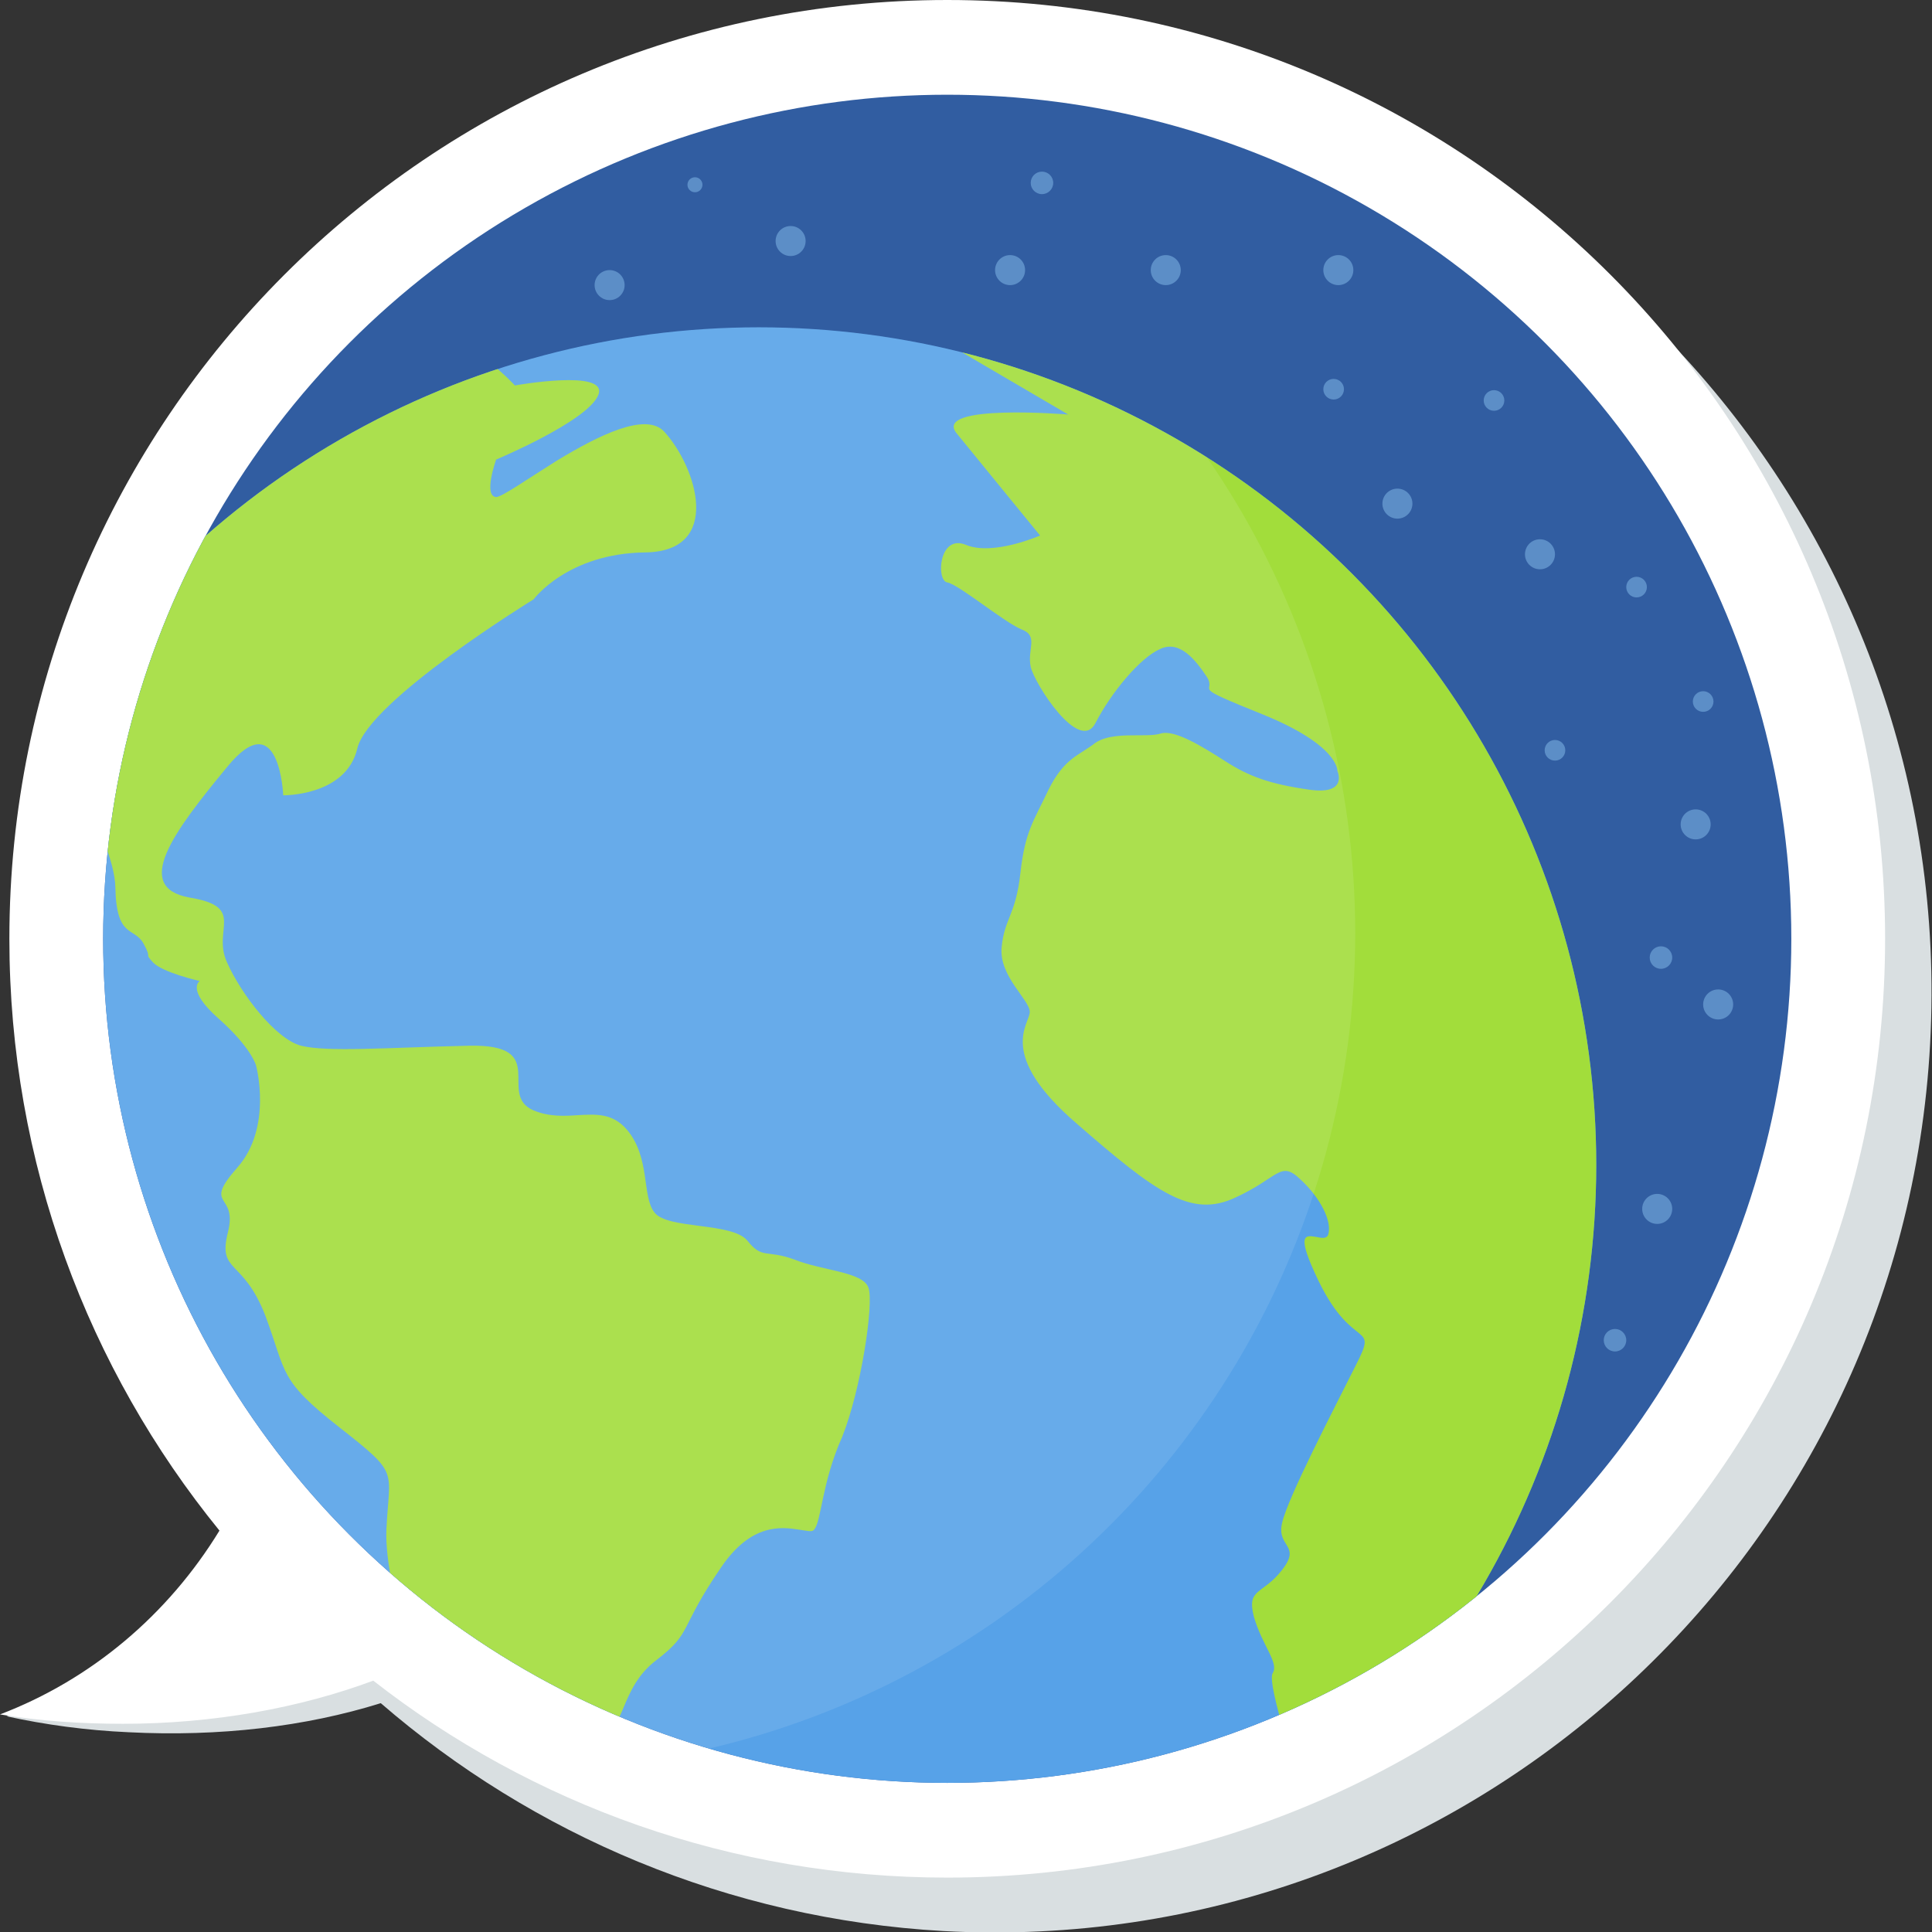 <?xml version="1.0" encoding="utf-8"?>
<!-- Generator: Adobe Illustrator 19.0.1, SVG Export Plug-In . SVG Version: 6.00 Build 0)  -->
<svg version="1.1" id="_x30_1" xmlns="http://www.w3.org/2000/svg" xmlns:xlink="http://www.w3.org/1999/xlink" x="0px" y="0px"
	 viewBox="0 0 206 206" style="enable-background:new 0 0 206 206;" xml:space="preserve">
<rect x="0" y="0" width="206" height="206" fill="#333333" stroke="none"/>
<style type="text/css">
	.st0{fill:#D9DFE1;}
	.st1{fill:#FFFFFF;}
	.st2{fill-rule:evenodd;clip-rule:evenodd;fill:#315DA1;}
	.st3{clip-path:url(#SVGID_2_);}
	.st4{fill-rule:evenodd;clip-rule:evenodd;fill:#57A2E8;}
	.st5{clip-path:url(#SVGID_4_);}
	.st6{fill-rule:evenodd;clip-rule:evenodd;fill:#A2DD3B;}
	.st7{opacity:0.1;fill-rule:evenodd;clip-rule:evenodd;fill:#FFFFFF;}
	.st8{opacity:0.5;fill-rule:evenodd;clip-rule:evenodd;fill:#89C1EF;}
</style>
<g id="Ellipse_18_copy_9_2_">
	<path class="st0" d="M111.4,5.9C56.2,2.9,9.1,45.3,6.2,100.5c-1.3,23.9,5.9,46.3,18.9,64.2c-5.9,8.7-14.5,15.2-24.4,18.3
		c4.1,0.9,8.5,1.5,13,1.7c9.7,0.5,18.9-0.6,26.9-3.1c16.2,14,37,23,60,24.3c55.1,3,102.2-39.4,105.2-94.6
		C208.8,56,166.5,8.8,111.4,5.9z"/>
</g>
<g id="Ellipse_18_copy_4_2_">
	<path class="st1" d="M101,0C45.8,0,1,44.8,1,100.1c0,23.9,8.4,45.9,22.4,63.1c-5.5,9-13.7,15.9-23.4,19.6c4.2,0.7,8.6,1,13.1,1
		c9.7,0,18.9-1.7,26.7-4.6c16.9,13.2,38.2,21,61.2,21c55.2,0,100-44.8,100-100.1S156.3,0,101,0z"/>
</g>
<g>
	<circle class="st2" cx="101" cy="100.1" r="90"/>
	<g>
		<defs>
			<circle id="SVGID_1_" cx="101" cy="100.1" r="90"/>
		</defs>
		<clipPath id="SVGID_2_">
			<use xlink:href="#SVGID_1_"  style="overflow:visible;"/>
		</clipPath>
		<g class="st3">
			<circle class="st4" cx="80.9" cy="124.2" r="89.3"/>
			<g>
				<defs>
					<circle id="SVGID_3_" cx="80.9" cy="124.2" r="89.3"/>
				</defs>
				<clipPath id="SVGID_4_">
					<use xlink:href="#SVGID_3_"  style="overflow:visible;"/>
				</clipPath>
				<g class="st5">
					<path class="st6" d="M142.6,50.2C140.2,48.7,97,34.3,97,34.3l16.9,9.9c0,0-14.5-1.2-11.9,2c2.6,3.2,8.9,10.9,8.9,10.9
						s-5,2.2-7.9,1c-2.9-1.2-3.2,3.8-2,4c1.2,0.2,6,4.2,7.9,5c1.9,0.7,0.6,2.1,1,4c0.4,1.8,5.2,9.3,6.9,6c1.7-3.3,4.8-7,6.9-7.9
						c2.1-1,3.8,1.2,5,3c1.1,1.8-2.2,0.7,6,4c8.1,3.3,7.9,6,7.9,6s1.2,2.6-3,2c-4.2-0.6-6.4-1.4-8.9-3c-2.5-1.6-5.4-3.4-6.9-3
						c-0.6,0.2-1.4,0.2-2.4,0.2c-1.6,0-3.4,0-4.6,0.8c-1.8,1.4-3.3,1.6-5,5c-1.6,3.4-2.5,4.4-3,8.9c-0.5,4.5-1.7,4.8-2,7.9
						c-0.3,3.1,3,5.6,3,6.9c0,1.3-3.6,4.5,5,11.9c8.5,7.4,12.2,10.1,16.9,7.9c4.6-2.1,4.8-4,6.9-2c2.2,2,3.5,4.6,3,6
						c-0.2,0.4-0.7,0.3-1.2,0.2c-1.2-0.2-2.3-0.5,0.2,4.7c3.7,7.6,6.4,4.2,4,8.9c-2.4,4.8-7.3,14.2-7.9,16.9c-0.6,2.6,2.1,2.3,0,5
						c-2.1,2.7-3.8,1.9-3,5c0.9,3.1,2.7,4.9,2,6c-0.7,1.1,3,11.9,3,11.9l29-27.6l12.6-56.8C180.3,105.7,145.1,51.6,142.6,50.2z"/>
					<path class="st6" d="M92.6,137.3c-0.6-1.7-4.9-1.8-7.9-3c-3-1.1-3.4,0-5-2c-1.6-2-8.5-1.2-9.9-3c-1.4-1.7-0.4-5.9-3-8.9
						c-1.5-1.7-3.2-1.6-5.1-1.5c-1.5,0.1-3.1,0.2-4.8-0.5c-4-1.7,1.9-7.1-6.9-6.9c-8.8,0.2-15.1,0.7-17.9,0
						c-2.7-0.7-6.4-5.5-7.9-8.9c-1.6-3.5,2.1-5.9-4-6.9c-6.1-1.1-1.7-7,4-13.9c5.6-6.9,6,3,6,3s6.7,0.1,7.9-5
						c1.2-5.1,18.8-15.9,18.8-15.9s3.6-4.9,11.9-5c8.3-0.1,5.5-9.1,2-12.9c-2-2.1-7.1,0.5-11.4,3.1c-3.2,2-5.9,3.9-6.5,3.9
						c-1.4-0.1,0-4,0-4s9.8-4.1,10.9-6.9c1.1-2.8-8.9-1-8.9-1s-4.4-4.8-6.9-4c-2.5,0.9-10,6.7-20.8,13.9
						c-10.8,7.2-20.8,17-21.8,21.8c-1,4.9,6.8,16.3,6.9,21.8c0.1,5.5,2,4.2,3,6c1,1.8,0,0.9,1,2c1,1.1,5,2,5,2s-1.5,0.9,2,4
						c3.5,3.1,4,5,4,5s1.8,6.6-2,10.9c-3.8,4.3,0.1,2.6-1,6.9c-1.1,4.4,1.6,2.7,4,8.9c2.3,6.2,1.4,6.8,7.9,11.9
						c6.5,5.1,5.3,4.4,5,10.9c-0.3,6.5,4.9,22.3,9.9,30.8c5,8.4,10.9,4.3,15.9,4c4.9-0.4-1.7-2-6-2c-4.2,0-2.1-2.1-3-5
						c-0.9-2.9,0.5-2.8,2-5c1-1.5,1.2-1.3,2.2-1.1c0.4,0.1,1,0.2,1.8,0.1c2.7-0.2,2-4.9,6-7.9c3.9-3,2.3-3.2,6.9-9.9
						c3.2-4.7,6.4-4.3,8.3-4c0.8,0.1,1.4,0.3,1.6,0c0.8-0.9,0.8-5,3-9.9C91.8,148.2,93.2,139,92.6,137.3z"/>
					<circle class="st7" cx="55.2" cy="99.5" r="89.3"/>
				</g>
			</g>
		</g>
	</g>
	<g>
		<circle class="st8" cx="65" cy="30.4" r="1.6"/>
		<circle class="st8" cx="74.1" cy="19.7" r="0.8"/>
		<circle class="st8" cx="84.3" cy="25.7" r="1.6"/>
		<circle class="st8" cx="111.1" cy="19.5" r="1.2"/>
		<circle class="st8" cx="107.7" cy="28.8" r="1.6"/>
		<circle class="st8" cx="124.3" cy="28.8" r="1.6"/>
		<circle class="st8" cx="142.7" cy="28.8" r="1.6"/>
		<circle class="st8" cx="149" cy="53.7" r="1.6"/>
		<circle class="st8" cx="142.2" cy="41.5" r="1.1"/>
		<circle class="st8" cx="159.3" cy="42.7" r="1.1"/>
		<circle class="st8" cx="165.8" cy="80" r="1.1"/>
		<circle class="st8" cx="174.5" cy="62.6" r="1.1"/>
		<circle class="st8" cx="181.6" cy="74.8" r="1.1"/>
		<circle class="st8" cx="180.8" cy="87.9" r="1.6"/>
		<circle class="st8" cx="164.2" cy="59.1" r="1.6"/>
		<circle class="st8" cx="177.1" cy="102.1" r="1.2"/>
		<circle class="st8" cx="183.2" cy="107.1" r="1.6"/>
		<circle class="st8" cx="176.7" cy="128.9" r="1.6"/>
		<circle class="st8" cx="172.2" cy="142.9" r="1.2"/>
	</g>
</g>
</svg>
